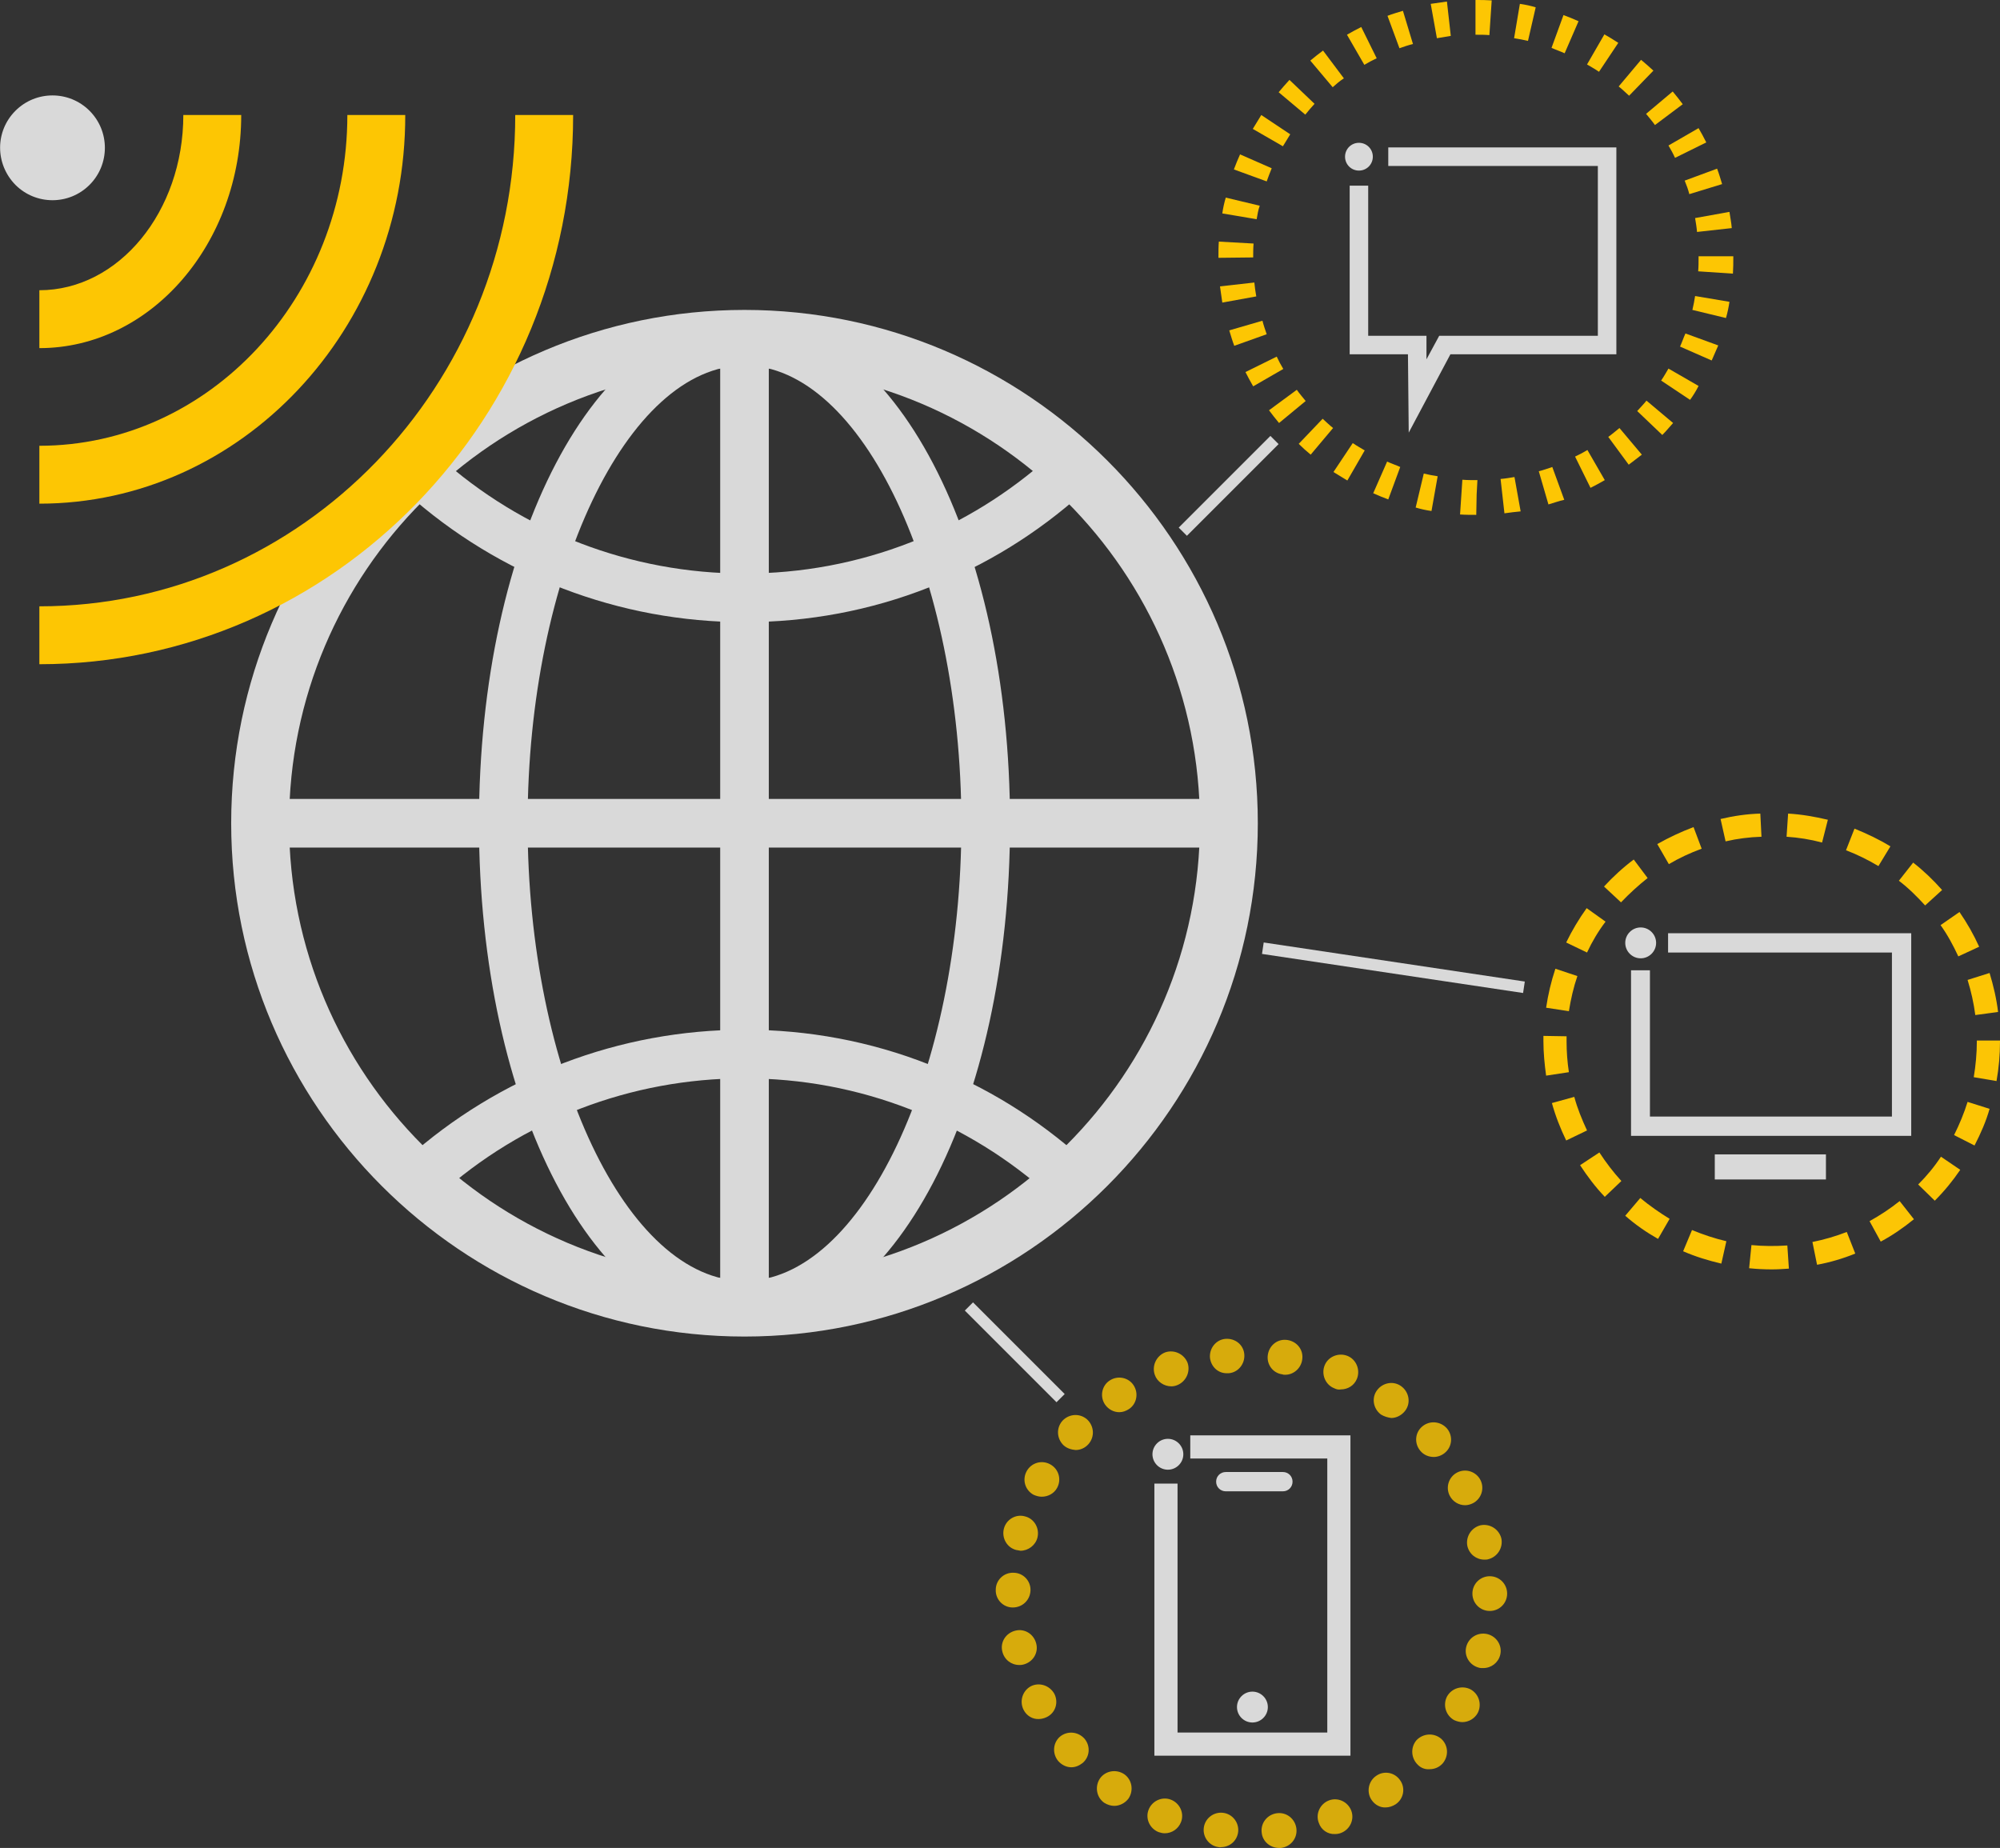 <?xml version="1.0" encoding="UTF-8"?> <!-- Generator: Adobe Illustrator 24.0.2, SVG Export Plug-In . SVG Version: 6.00 Build 0) --> <svg xmlns="http://www.w3.org/2000/svg" xmlns:xlink="http://www.w3.org/1999/xlink" id="Layer_1" x="0px" y="0px" viewBox="0 0 518.2 478.8" style="enable-background:new 0 0 518.2 478.8;" xml:space="preserve"><rect x="0" y="0" width="518.2" height="478.8" fill="#333333" stroke="none"/> <style type="text/css"> .st0{opacity:0.81;} .st1{fill:#FFFFFF;} .st2{opacity:0.81;fill:#FFFFFF;} .st3{opacity:0.81;fill:#FDC603;} .st4{fill:#FFFFFF;fill-opacity:0.81;} .st5{fill:#FDC603;} .st6{fill:#FCC505;} </style> <g> <g class="st0"> <g> <path class="st1" d="M192.9,337.3c-3.5,0-6.3-2.9-6.3-6.4V89.3c0-3.6,2.8-6.4,6.3-6.4c3.5,0,6.3,2.9,6.3,6.4v241.5 C199.2,334.4,196.4,337.3,192.9,337.3"></path> <path class="st1" d="M311.2,219.6H74.5c-3.5,0-6.3-2.8-6.3-6.3c0-3.5,2.8-6.3,6.3-6.3h236.7c3.5,0,6.3,2.8,6.3,6.3 C317.6,216.8,314.7,219.6,311.2,219.6"></path> <path class="st1" d="M192.9,344.5c-38.6,0-68.8-57.6-68.8-131.2c0-73.6,30.2-131.2,68.8-131.2c38.6,0,68.8,57.7,68.8,131.2 C261.7,286.9,231.4,344.5,192.9,344.5 M192.9,94.7c-30.4,0-56.2,54.3-56.2,118.6c0,64.3,25.7,118.6,56.2,118.6 c30.4,0,56.2-54.3,56.2-118.6C249,149,223.3,94.7,192.9,94.7"></path> <path class="st1" d="M276.8,314l-4.7-4.2c-10.7-9.6-22.8-17.1-36.1-22.3c-13.8-5.4-28.3-8.1-43.2-8.1 c-29.3,0-57.4,10.8-79.1,30.3l-4.7,4.2l-8.4-9.4l4.7-4.2c24.1-21.6,55.2-33.5,87.6-33.5c16.5,0,32.6,3,47.8,9 c14.7,5.7,28.1,14,39.9,24.6l4.7,4.2L276.8,314z"></path> </g> <path class="st1" d="M192.9,346.3c-73.3,0-133-59.7-133-133s59.7-133,133-133s133,59.7,133,133S266.2,346.3,192.9,346.3z M192.9,95.3c-65.1,0-118,52.9-118,118c0,65.1,52.9,118,118,118c65.1,0,118-52.9,118-118C310.9,148.2,257.9,95.3,192.9,95.3z"></path> <path class="st1" d="M276.8,114l-4.7,4.2c-10.7,9.6-22.8,17.1-36.1,22.3c-13.8,5.4-28.3,8.1-43.2,8.1c-29.3,0-57.4-10.8-79.1-30.3 l-4.7-4.2l-8.4,9.4l4.7,4.2c24.1,21.6,55.2,33.5,87.6,33.5c16.5,0,32.6-3,47.8-9c14.7-5.7,28.1-14,39.9-24.6l4.7-4.2L276.8,114z"></path> </g> <g> <polygon class="st2" points="495.2,294.3 422.6,294.3 422.6,251.4 427.5,251.4 427.5,289.3 490.2,289.3 490.2,246.8 432.2,246.8 432.2,241.8 495.2,241.8 "></polygon> <path class="st2" d="M429.1,244.3c0,2.2-1.8,4-4,4c-2.2,0-4-1.8-4-4c0-2.2,1.8-4,4-4C427.3,240.3,429.1,242.1,429.1,244.3"></path> <rect x="444.3" y="299.1" class="st2" width="28.8" height="6.5"></rect> </g> <g class="st0"> <path class="st1" d="M4,28.7C-1.3,34-1.3,42.5,4,47.9c5.3,5.3,13.9,5.3,19.2,0c5.3-5.3,5.3-13.9,0-19.2C17.9,23.4,9.3,23.4,4,28.7 "></path> </g> <rect x="359.5" y="216.5" transform="matrix(0.148 -0.989 0.989 0.148 59.66 570.665)" class="st2" width="3" height="68.4"></rect> <path class="st3" d="M326.9,474.8c-0.3-2.5,1.5-4.7,4-5v0c2.5-0.3,4.7,1.5,5,4l0,0c0.3,2.5-1.5,4.7-4,5l0,0l0,0l0,0 c-0.2,0-0.4,0-0.5,0l0,0C329.1,478.8,327.1,477.1,326.9,474.8z M315.8,478.6L315.8,478.6L315.8,478.6c-2.5-0.3-4.2-2.6-3.9-5l0,0 c0.3-2.5,2.6-4.2,5-3.9l0,0c2.5,0.3,4.2,2.6,3.9,5l0,0c-0.3,2.3-2.2,3.9-4.5,3.9l0,0C316.2,478.7,316,478.6,315.8,478.6z M341.7,472.3c-0.9-2.3,0.3-4.9,2.6-5.8l0,0c2.3-0.9,4.9,0.3,5.8,2.6l0,0c0.9,2.3-0.3,4.9-2.6,5.8l0,0c-0.5,0.2-1,0.3-1.6,0.3l0,0 C344,475.3,342.3,474.1,341.7,472.3z M300.2,474.7L300.2,474.7L300.2,474.7c-2.3-0.9-3.5-3.5-2.6-5.8l0,0c0.9-2.3,3.5-3.5,5.8-2.6 l0,0c2.3,0.9,3.5,3.5,2.6,5.8l0,0c-0.7,1.8-2.4,2.9-4.2,2.9l0,0C301.3,475,300.8,474.9,300.2,474.7z M355.4,466.4 c-1.4-2-0.9-4.9,1.2-6.3l0,0c2-1.4,4.8-0.9,6.2,1.2l0,0c1.4,2,0.9,4.8-1.2,6.2l0,0c-0.8,0.5-1.7,0.8-2.5,0.8l0,0 C357.7,468.4,356.3,467.7,355.4,466.4z M286.1,467.1L286.1,467.1L286.1,467.1c-2-1.4-2.5-4.2-1.1-6.3l0,0c1.4-2,4.2-2.5,6.3-1.1 l0,0c2,1.4,2.5,4.2,1.1,6.3l0,0c-0.9,1.2-2.3,1.9-3.7,1.9l0,0C287.8,467.9,286.9,467.6,286.1,467.1z M367.4,457.3 c-1.8-1.7-2-4.5-0.4-6.4l0,0c1.7-1.8,4.5-2,6.4-0.4l0,0c1.9,1.7,2,4.5,0.4,6.4l0,0c-0.9,1-2.1,1.5-3.4,1.5l0,0 C369.3,458.5,368.2,458.1,367.4,457.3z M274.2,456.3L274.2,456.3L274.2,456.3c-1.6-1.9-1.4-4.7,0.4-6.3l0,0 c1.9-1.6,4.7-1.4,6.4,0.5l0,0c1.6,1.9,1.4,4.7-0.5,6.3l0,0c-0.9,0.7-1.9,1.1-2.9,1.1l0,0C276.3,457.9,275.1,457.3,274.2,456.3z M376.8,445.7c-2.2-1.2-3-3.9-1.9-6.1l0,0c1.2-2.2,3.9-3,6.1-1.9l0,0c2.2,1.2,3,3.9,1.9,6.1l0,0c-0.8,1.5-2.4,2.4-4,2.4l0,0 C378.2,446.2,377.5,446,376.8,445.7z M265.2,443c-1.1-2.2-0.3-4.9,1.9-6.1l0,0c2.2-1.1,4.9-0.2,6.1,2l0,0c1.1,2.2,0.3,4.9-2,6l0,0 c-0.6,0.3-1.4,0.5-2,0.5l0,0C267.6,445.5,266,444.6,265.2,443z M383.2,432.1c-2.4-0.6-3.9-3-3.3-5.4l0,0c0.6-2.4,3-3.9,5.5-3.3l0,0 c2.4,0.6,3.9,3,3.3,5.4l0,0l0,0l0,0c-0.5,2-2.3,3.4-4.4,3.4l0,0C383.9,432.2,383.5,432.2,383.2,432.1z M259.7,427.9 c-0.6-2.4,0.9-4.8,3.4-5.4l0,0c2.4-0.6,4.8,0.9,5.4,3.4l0,0c0.6,2.4-0.9,4.8-3.4,5.4l0,0c-0.4,0.1-0.7,0.1-1,0.1l0,0 C262,431.4,260.2,430,259.7,427.9z M381.5,412.9c0-2.5,2-4.5,4.5-4.5l0,0c2.5,0,4.5,2,4.5,4.5l0,0l0,0l0,0c0,2.5-2,4.5-4.5,4.5l0,0 C383.5,417.4,381.5,415.4,381.5,412.9z M262.4,416.5c-2.5,0-4.5-2.1-4.4-4.6l0,0l0,0l0,0c0-2.5,2.1-4.5,4.6-4.4l0,0 c2.5,0,4.5,2.1,4.4,4.6l0,0C266.9,414.6,264.9,416.5,262.4,416.5L262.4,416.5C262.5,416.5,262.4,416.5,262.4,416.5z M380.2,400.6 c-0.5-2.4,1-4.8,3.4-5.4l0,0c2.4-0.5,4.8,1,5.4,3.4l0,0c0.5,2.4-1,4.8-3.4,5.4l0,0c-0.3,0.1-0.6,0.1-1,0.1l0,0 C382.5,404.1,380.7,402.7,380.2,400.6z M263.3,401.6c-2.4-0.6-3.8-3.1-3.2-5.5l0,0c0.6-2.4,3.1-3.9,5.5-3.2l0,0 c2.4,0.6,3.8,3.1,3.2,5.5l0,0c-0.5,2-2.4,3.4-4.4,3.4l0,0C264.1,401.7,263.7,401.7,263.3,401.6z M375.6,387.5L375.6,387.5 c-1.1-2.2-0.2-4.9,2-6l0,0c2.2-1.1,4.9-0.2,6,2l0,0c1.1,2.2,0.2,4.9-2,6l0,0c-0.6,0.3-1.3,0.5-2,0.5l0,0 C378,390,376.4,389.1,375.6,387.5z M267.8,387.3c-2.2-1.2-3-3.9-1.8-6.1l0,0c1.2-2.2,3.9-3,6.1-1.8l0,0c2.2,1.2,3,3.9,1.8,6.1l0,0 c-0.8,1.5-2.4,2.3-4,2.3l0,0C269.2,387.8,268.5,387.6,267.8,387.3z M368,375.9c-1.6-1.9-1.4-4.7,0.5-6.3l0,0 c1.9-1.6,4.7-1.4,6.4,0.5l0,0c1.6,1.9,1.4,4.7-0.5,6.3l0,0c-0.8,0.7-1.9,1.1-2.9,1.1l0,0C370.2,377.5,368.9,377,368,375.9z M275.6,374.5c-1.8-1.7-2-4.5-0.3-6.4l0,0c1.7-1.8,4.5-2,6.4-0.3l0,0c1.8,1.7,2,4.5,0.3,6.4l0,0c-0.9,1-2.1,1.5-3.3,1.5l0,0 C277.6,375.6,276.5,375.3,275.6,374.5z M357.8,366.5c-2-1.5-2.5-4.3-1-6.3l0,0c1.5-2,4.3-2.5,6.3-1l0,0l0,0l0,0 c2,1.5,2.5,4.3,1,6.3l0,0c-0.9,1.2-2.3,1.9-3.6,1.9l0,0C359.6,367.3,358.6,367,357.8,366.5z M286.3,363.9c-1.4-2.1-0.8-4.9,1.2-6.2 l0,0l0,0l0,0c2.1-1.4,4.9-0.8,6.2,1.2l0,0c1.4,2.1,0.8,4.9-1.2,6.2l0,0c-0.8,0.5-1.6,0.8-2.5,0.8l0,0 C288.6,365.9,287.2,365.2,286.3,363.9z M345.7,359.7c-2.3-0.9-3.4-3.6-2.5-5.9l0,0c0.9-2.3,3.6-3.4,5.9-2.5l0,0c0,0,0,0,0,0l0,0 c2.3,0.9,3.4,3.6,2.5,5.9l0,0c-0.7,1.8-2.4,2.8-4.2,2.8l0,0C346.8,360.1,346.3,360,345.7,359.7z M299.2,356.2 c-0.8-2.3,0.4-4.9,2.7-5.8l0,0c2.3-0.8,4.9,0.4,5.8,2.7l0,0c0.8,2.3-0.4,4.9-2.7,5.8l0,0c-0.5,0.2-1,0.3-1.5,0.3l0,0 C301.6,359.2,299.8,358,299.2,356.2z M332.3,356.1c-2.5-0.3-4.2-2.6-3.8-5.1l0,0c0.4-2.5,2.6-4.2,5.1-3.8l0,0 c2.5,0.4,4.2,2.6,3.8,5.1l0,0c-0.3,2.2-2.2,3.9-4.4,3.9l0,0C332.7,356.2,332.5,356.2,332.3,356.1z M313.5,351.8 c-0.2-2.5,1.6-4.7,4-4.9l0,0l0,0l0,0c2.5-0.2,4.7,1.5,4.9,4l0,0c0.2,2.5-1.6,4.7-4,4.9l0,0c-0.1,0-0.3,0-0.4,0l0,0 C315.7,355.9,313.8,354.2,313.5,351.8z"></path> <g> <path class="st4" d="M306.6,376.8c0,2.2-1.8,4-4,4c-2.2,0-4-1.8-4-4c0-2.2,1.8-4,4-4C304.8,372.8,306.6,374.6,306.6,376.8"></path> <polygon class="st2" points="349.9,454.9 299.1,454.9 299.1,384.4 305.1,384.4 305.1,448.9 343.9,448.9 343.9,377.9 308.4,377.9 308.4,371.9 349.9,371.9 "></polygon> <path class="st2" d="M328.5,442.3c0,2.2-1.8,4-4,4c-2.2,0-4-1.8-4-4c0-2.2,1.8-4,4-4C326.7,438.3,328.5,440.1,328.5,442.3"></path> <path class="st2" d="M332.4,386.4h-14.8c-1.4,0-2.5-1.1-2.5-2.5s1.1-2.5,2.5-2.5h14.8c1.4,0,2.5,1.1,2.5,2.5 S333.8,386.4,332.4,386.4z"></path> </g> <rect x="261.5" y="333.6" transform="matrix(0.707 -0.707 0.707 0.707 -170.749 288.587)" class="st2" width="3" height="33.6"></rect> <g> <path class="st5" d="M10.2,130.5v-15c44,0,79.8-38.5,79.8-85.7h15C105.1,85.3,62.5,130.5,10.2,130.5z"></path> <path class="st5" d="M10.2,90.2v-15c20.6,0,37.3-20.4,37.3-45.4h15C62.5,63.1,39.1,90.2,10.2,90.2z"></path> <path class="st5" d="M10.2,172.1v-15c68,0,123.3-57.1,123.3-127.3h15C148.5,108.3,86.5,172.1,10.2,172.1z"></path> </g> <path class="st5" d="M382.5,133.4L382.5,133.4c-1.4,0-2.8,0-4.2-0.1l0.6-9c1.2,0.1,2.4,0.1,3.6,0.1c0.1,0,0.2,0,0.3,0l-0.2,3.7 L382.5,133.4z M389.8,133l-1-8.9c1.2-0.1,2.4-0.3,3.6-0.5l1.6,8.9C392.7,132.6,391.3,132.8,389.8,133z M370.9,132.4 c-1.4-0.2-2.8-0.5-4.1-0.9l2.1-8.8c1.2,0.3,2.4,0.5,3.6,0.7L370.9,132.4z M401.2,130.7l-2.5-8.6c1.2-0.3,2.3-0.7,3.5-1.1l3.1,8.5 C403.9,129.8,402.6,130.3,401.2,130.7z M359.7,129.4c-1.3-0.5-2.6-1-3.9-1.6l3.6-8.2c1.1,0.5,2.3,0.9,3.4,1.4L359.7,129.4z M412.1,126.4l-4-8.1c1.1-0.5,2.2-1.1,3.2-1.7l4.5,7.8C414.6,125.1,413.3,125.8,412.1,126.4z M349.1,124.5 c-1.2-0.7-2.4-1.5-3.6-2.2l5-7.5c1,0.7,2.1,1.3,3.1,1.9L349.1,124.5z M422,120.4l-5.3-7.2c1-0.7,1.9-1.5,2.9-2.3l5.8,6.9 C424.2,118.7,423.1,119.6,422,120.4z M339.6,117.8c-1.1-0.9-2.1-1.8-3.1-2.8l6.2-6.5c0.9,0.8,1.8,1.7,2.7,2.4L339.6,117.8z M430.7,112.7l-6.5-6.2c0.8-0.9,1.7-1.8,2.4-2.7l6.9,5.8C432.6,110.6,431.7,111.7,430.7,112.7z M331.4,109.6 c-0.9-1.1-1.8-2.2-2.6-3.3l7.2-5.3c0.7,1,1.5,1.9,2.3,2.9L331.4,109.6z M437.9,103.6l-7.5-5c0.7-1,1.3-2.1,1.9-3.1l7.8,4.5 C439.5,101.2,438.7,102.5,437.9,103.6z M324.7,100.1c-0.7-1.2-1.4-2.5-2-3.7l8.1-4c0.5,1.1,1.1,2.2,1.7,3.2L324.7,100.1z M443.5,93.4l-8.2-3.6c0.5-1.1,0.9-2.3,1.4-3.4l8.5,3.1C444.6,90.8,444.1,92.1,443.5,93.4z M319.8,89.6c-0.5-1.3-0.9-2.7-1.3-4 l8.6-2.5c0.3,1.2,0.7,2.3,1.1,3.5L319.8,89.6z M447.2,82.4l-8.7-2.1c0.3-1.2,0.5-2.4,0.7-3.6l8.9,1.5 C447.9,79.6,447.6,81,447.2,82.4z M316.7,78.4c-0.2-1.4-0.4-2.8-0.6-4.2l8.9-1c0.1,1.2,0.3,2.4,0.5,3.6L316.7,78.4z M449,70.9 l-9-0.6c0.1-1.2,0.1-2.4,0.1-3.7l0-0.2h9l0,0.2C449.1,68.1,449.1,69.5,449,70.9z M315.7,66.8L315.7,66.8c0-1.5,0-2.9,0.1-4.2l9,0.5 c-0.1,1.2-0.1,2.4-0.1,3.6L315.7,66.8z M439.7,60.1c-0.1-1.2-0.3-2.4-0.5-3.6l8.9-1.6c0.2,1.4,0.5,2.8,0.6,4.2L439.7,60.1z M325.6,56.8l-8.9-1.5c0.2-1.4,0.5-2.8,0.9-4.1l8.8,2.1C326,54.4,325.8,55.6,325.6,56.8z M437.7,50.3c-0.3-1.2-0.7-2.3-1.2-3.5 l8.4-3.1c0.5,1.3,0.9,2.7,1.3,4L437.7,50.3z M328.2,47l-8.5-3.1c0.5-1.3,1-2.6,1.6-3.9l8.2,3.6C329,44.8,328.6,45.9,328.2,47z M434,40.9c-0.5-1.1-1.1-2.2-1.7-3.2l7.8-4.5c0.7,1.2,1.4,2.5,2,3.7L434,40.9z M332.4,37.9l-7.8-4.5c0.7-1.2,1.5-2.4,2.2-3.6l7.5,5 C333.7,35.8,333,36.9,332.4,37.9z M428.8,32.4c-0.7-1-1.5-1.9-2.3-2.9l6.9-5.8c0.9,1.1,1.8,2.2,2.6,3.3L428.8,32.4z M338.2,29.7 l-6.9-5.8c0.9-1.1,1.8-2.1,2.8-3.2l6.5,6.2C339.8,27.8,338.9,28.8,338.2,29.7z M422.1,24.8c-0.9-0.8-1.8-1.7-2.7-2.4l5.8-6.9 c1.1,0.9,2.1,1.8,3.2,2.8L422.1,24.8z M345.3,22.6l-5.8-6.9c1.1-0.9,2.2-1.8,3.3-2.6l5.4,7.2C347.1,21,346.2,21.8,345.3,22.6z M414.3,18.6c-1-0.7-2.1-1.3-3.1-1.9l4.5-7.8c1.2,0.7,2.4,1.4,3.6,2.2L414.3,18.6z M353.5,16.8L349,9c1.2-0.7,2.5-1.4,3.7-2l4,8.1 C355.6,15.6,354.5,16.2,353.5,16.8z M405.4,13.8c-1.1-0.5-2.3-0.9-3.4-1.4l3.1-8.5c1.3,0.5,2.6,1,3.9,1.6L405.4,13.8z M362.6,12.5 l-3.1-8.4c1.3-0.5,2.7-0.9,4-1.3l2.6,8.6C364.9,11.7,363.7,12.1,362.6,12.5z M395.9,10.6c-1.2-0.3-2.4-0.5-3.6-0.7l1.5-8.9 c1.4,0.2,2.8,0.5,4.1,0.9L395.9,10.6z M372.3,9.9L370.7,1c1.4-0.2,2.8-0.4,4.2-0.6l1,8.9C374.7,9.5,373.5,9.7,372.3,9.9z M385.9,9.1C384.8,9,383.6,9,382.4,9h-0.1V0h0.1c1.4,0,2.7,0,4.1,0.1L385.9,9.1z"></path> <rect x="301.6" y="124.4" transform="matrix(0.707 -0.707 0.707 0.707 4.224 261.983)" class="st2" width="33.6" height="3"></rect> <path class="st6" d="M459.1,328.9c-2,0-4-0.1-5.9-0.3l0.6-6c3.1,0.3,6.2,0.3,9.3,0.1l0.4,6C462.1,328.8,460.6,328.9,459.1,328.9z M470.8,327.7l-1.2-5.9c3-0.6,6.1-1.5,8.9-2.6l2.2,5.6C477.5,326.1,474.1,327.1,470.8,327.7z M446,327.4c-3.4-0.8-6.7-1.8-9.9-3.2 l2.3-5.5c2.9,1.2,5.9,2.2,8.9,2.9L446,327.4z M487.3,321.7l-2.9-5.3c2.7-1.5,5.3-3.2,7.8-5.2l3.7,4.7 C493.2,318.1,490.3,320.1,487.3,321.7z M429.6,321c-3-1.7-5.9-3.7-8.5-6l3.9-4.6c2.4,2,5,3.8,7.6,5.4L429.6,321z M501.3,311.1 l-4.3-4.2c2.2-2.2,4.2-4.6,5.9-7.2l5,3.4C506,305.9,503.8,308.6,501.3,311.1z M415.8,310.1c-2.4-2.5-4.5-5.3-6.4-8.2l5-3.3 c1.7,2.6,3.6,5.1,5.7,7.4L415.8,310.1z M511.6,296.8l-5.3-2.7c1.4-2.8,2.6-5.7,3.5-8.6l5.7,1.8 C514.6,290.5,513.2,293.7,511.6,296.8z M405.8,295.5c-1.5-3.1-2.8-6.4-3.7-9.7l5.8-1.6c0.8,3,2,5.9,3.3,8.7L405.8,295.5z M517.3,280.1l-5.9-1c0.5-3,0.8-6.2,0.8-9.3l0-0.2l6,0l0,0.3C518.2,273.3,517.9,276.7,517.3,280.1z M400.6,278.7 c-0.4-2.9-0.7-5.9-0.7-8.9c0-0.5,0-1,0-1.4l6,0.1c0,0.4,0,0.9,0,1.3c0,2.7,0.2,5.4,0.6,8L400.6,278.7z M511.8,263 c-0.4-3.1-1.1-6.2-2-9.1l5.7-1.8c1,3.3,1.8,6.7,2.2,10.1L511.8,263z M406.5,262l-5.9-0.9c0.5-3.4,1.3-6.8,2.4-10.1l5.7,1.9 C407.7,255.8,407,258.9,406.5,262z M507.4,247.8c-1.3-2.8-2.8-5.6-4.6-8.1l4.9-3.4c2,2.9,3.7,5.9,5.1,9L507.4,247.8z M411.2,246.8 l-5.4-2.6c1.5-3.1,3.3-6.1,5.3-8.9l4.9,3.5C414.1,241.3,412.5,244,411.2,246.8z M498.8,234.6c-2.1-2.3-4.3-4.5-6.8-6.4l3.7-4.7 c2.7,2.1,5.2,4.5,7.5,7.1L498.8,234.6z M420,233.8l-4.4-4.1c2.3-2.5,4.9-4.9,7.7-7l3.6,4.8C424.5,229.4,422.2,231.5,420,233.8z M486.7,224.4c-2.7-1.6-5.5-3-8.4-4.1l2.2-5.6c3.2,1.3,6.4,2.8,9.3,4.6L486.7,224.4z M432.4,223.9l-3-5.2c3-1.7,6.2-3.2,9.4-4.4 l2.1,5.6C437.9,221,435.1,222.3,432.4,223.9z M472.1,218.3c-3-0.8-6.1-1.3-9.2-1.5l0.4-6c3.5,0.2,6.9,0.8,10.3,1.6L472.1,218.3z M447.1,218l-1.3-5.8c3.4-0.8,6.8-1.3,10.3-1.4l0.3,6C453.2,216.9,450.1,217.3,447.1,218z"></path> <polygon class="st2" points="365,112.1 364.8,91.8 349.7,91.8 349.7,48.1 354.5,48.1 354.5,87 369.6,87 369.6,93.1 372.9,87 414,87 414,43 359.7,43 359.7,38.2 418.8,38.2 418.8,91.8 375.8,91.8 "></polygon> <path class="st2" d="M355.7,40.6c0,2-1.6,3.6-3.6,3.6c-2,0-3.6-1.6-3.6-3.6c0-2,1.6-3.6,3.6-3.6C354.1,37,355.7,38.6,355.7,40.6"></path> </g> </svg> 